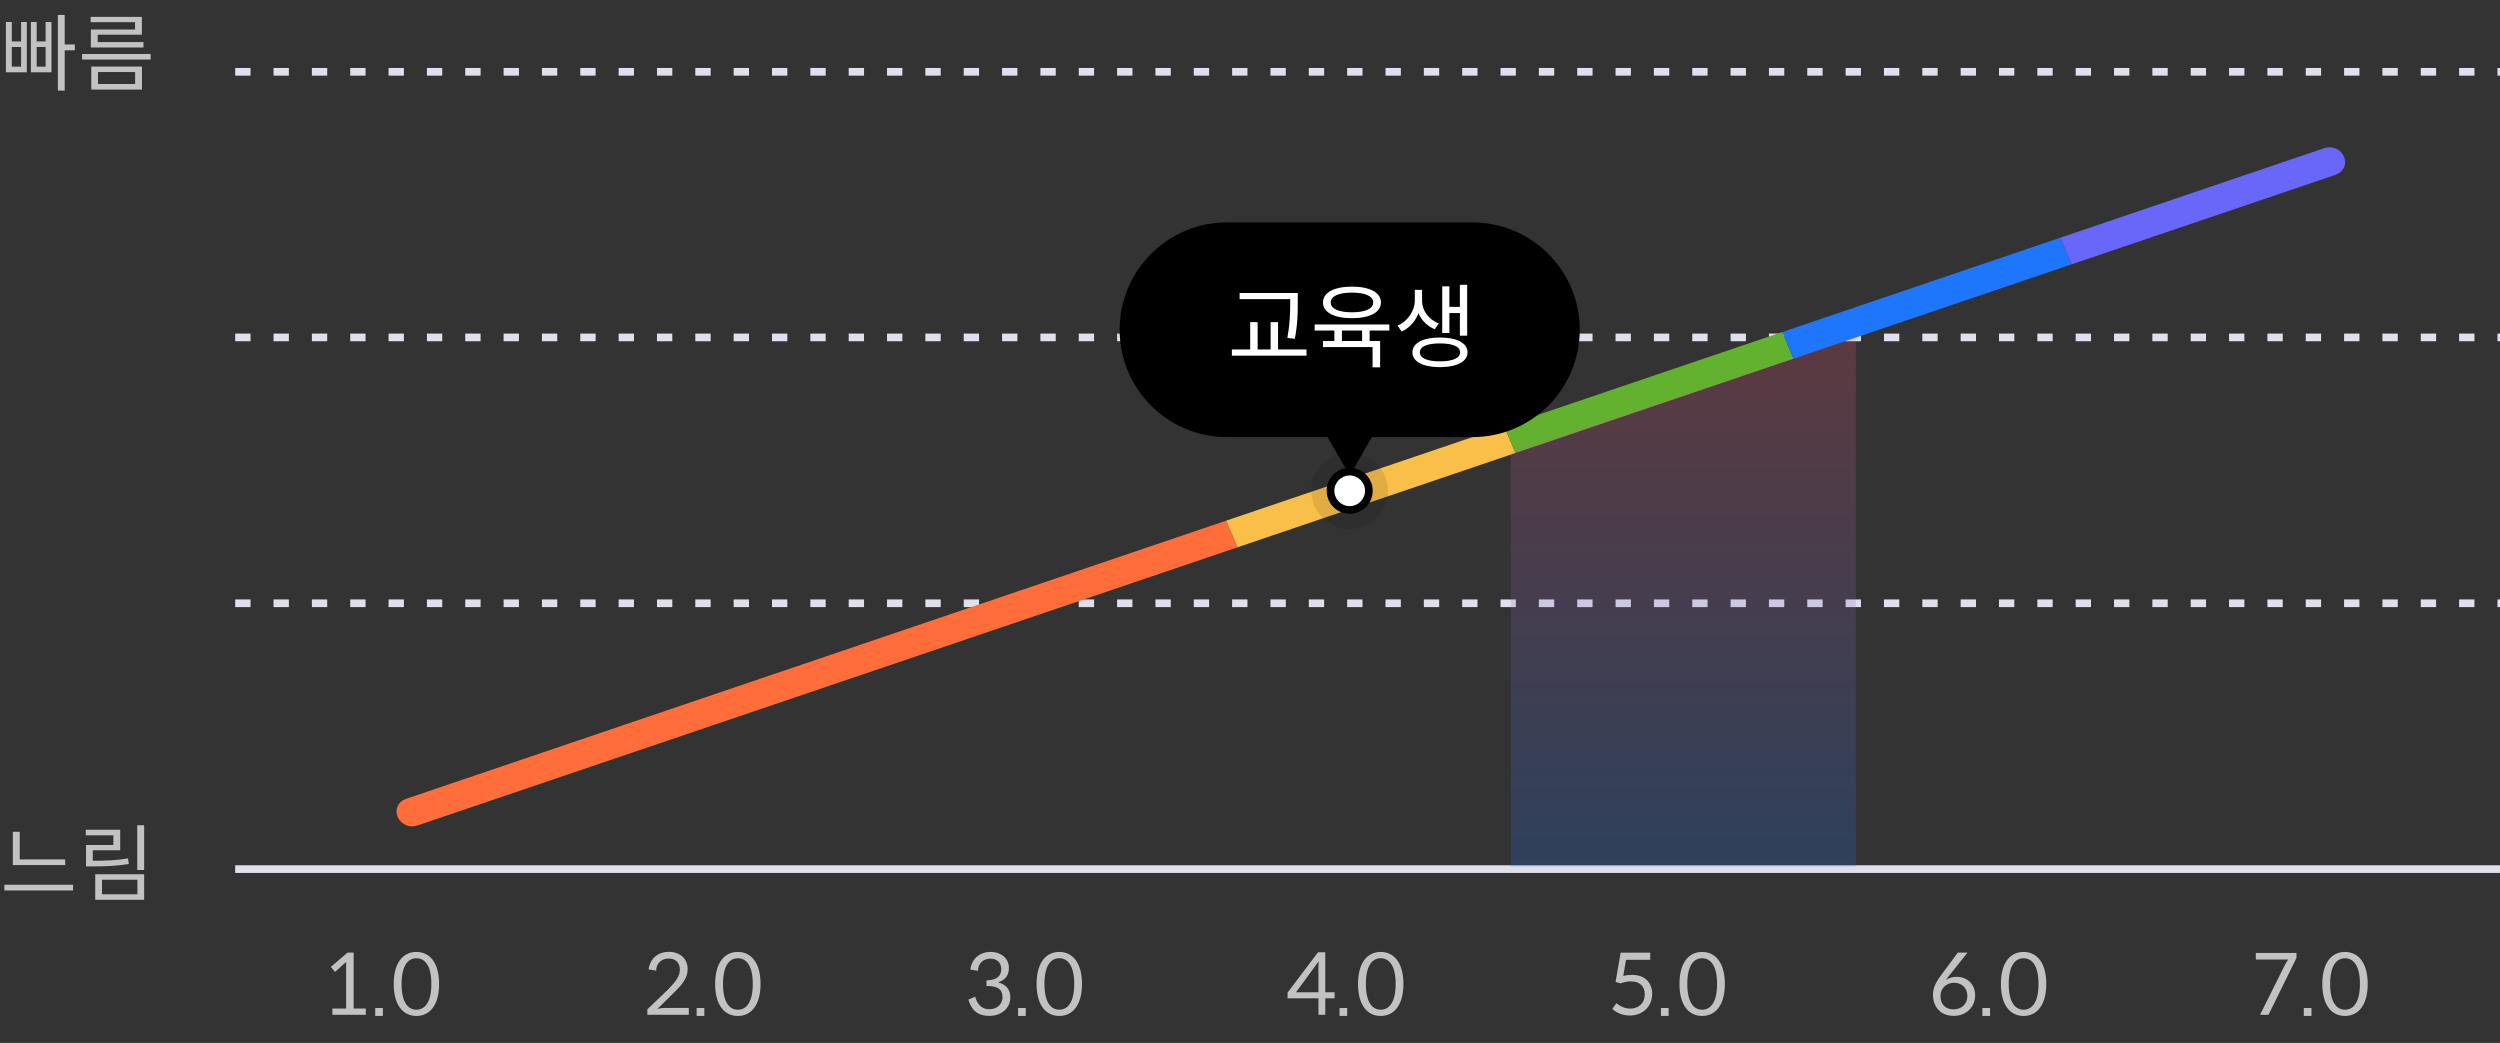 <svg width="326" height="136" viewBox="0 0 326 136" fill="none" xmlns="http://www.w3.org/2000/svg">
<rect x="0" y="0" width="326" height="136" fill="#333333" stroke="none"/>
<path d="M1.672 112.803H8.503V112.066H2.574V108.469H1.672V112.803ZM9.526 116.114V115.366H0.572V116.114H9.526ZM18.798 113.452V107.611H17.896V113.452H18.798ZM16.796 112.66L16.697 111.934C15.135 112.198 13.859 112.242 12.099 112.242V110.878H15.674V108.194H11.186V108.931H14.783V110.185H11.219V112.979H12.011C13.826 112.979 15.19 112.924 16.796 112.66ZM18.798 114.002H12.418V117.335H18.798V114.002ZM17.918 116.609H13.298V114.717H17.918V116.609Z" fill="#C2C2C2"/>
<path d="M8.437 6.556H9.757V5.797H8.437V1.947H7.546V11.814H8.437V6.556ZM3.498 2.871H2.75V5.401H1.54V2.871H0.77V9.427H3.498V2.871ZM6.71 2.871H5.951V5.401H4.785V2.871H4.026V9.427H6.71V2.871ZM1.54 6.127H2.75V8.69H1.54V6.127ZM4.785 6.127H5.951V8.69H4.785V6.127ZM11.824 2.893H17.61V3.85H11.846V6.193H18.71V5.489H12.737V4.521H18.501V2.2H11.824V2.893ZM19.645 7.766V7.04H10.702V7.766H19.645ZM18.512 8.679H11.901V11.682H18.512V8.679ZM17.621 10.956H12.781V9.394H17.621V10.956Z" fill="#C2C2C2"/>
<path d="M30.669 44H326" stroke="#DFE0EB" stroke-dasharray="2 3"/>
<path d="M30.669 78.667H326" stroke="#DFE0EB" stroke-dasharray="2 3"/>
<path d="M30.669 9.364H326" stroke="#DFE0EB" stroke-dasharray="2 3"/>
<path d="M47.701 132.326V131.512H46.117V124.219H45.314L43.147 126.089L43.686 126.738L45.149 125.429C45.138 125.506 45.138 125.605 45.138 125.704V131.512H43.345V132.326H47.701ZM49.93 131.446H48.929V132.48H49.93V131.446ZM57.261 128.311C57.261 125.44 55.963 124.131 54.302 124.131C52.63 124.131 51.343 125.44 51.343 128.311C51.343 131.171 52.63 132.48 54.302 132.48C55.963 132.48 57.261 131.171 57.261 128.311ZM56.249 128.311C56.249 130.819 55.325 131.666 54.302 131.666C53.279 131.666 52.366 130.819 52.366 128.311C52.366 125.792 53.279 124.956 54.302 124.956C55.325 124.956 56.249 125.792 56.249 128.311Z" fill="#C2C2C2"/>
<path d="M89.824 132.326V131.435H86.645C86.37 131.435 86.04 131.479 85.732 131.567L87.987 129.334C88.9 128.421 89.67 127.585 89.67 126.386C89.67 124.956 88.603 124.12 87.228 124.12C85.853 124.12 84.786 124.923 84.577 126.408L85.567 126.573C85.567 125.649 86.249 124.989 87.173 124.989C88.009 124.989 88.625 125.44 88.658 126.408C88.658 127.354 88.042 128.047 87.195 128.949L84.412 131.622V132.326H89.824ZM91.844 131.446H90.843V132.48H91.844V131.446ZM99.175 128.311C99.175 125.44 97.877 124.131 96.216 124.131C94.544 124.131 93.257 125.44 93.257 128.311C93.257 131.171 94.544 132.48 96.216 132.48C97.877 132.48 99.175 131.171 99.175 128.311ZM98.163 128.311C98.163 130.819 97.24 131.666 96.216 131.666C95.194 131.666 94.281 130.819 94.281 128.311C94.281 125.792 95.194 124.956 96.216 124.956C97.24 124.956 98.163 125.792 98.163 128.311Z" fill="#C2C2C2"/>
<path d="M126.524 126.43L127.525 126.595C127.525 125.693 128.196 125.011 129.12 125.011C129.967 125.011 130.561 125.462 130.561 126.386C130.561 127.222 130.055 127.805 128.636 127.838V128.564C130.363 128.564 130.726 129.202 130.726 130.071C130.726 130.786 130.165 131.6 129.01 131.6C128.174 131.6 127.679 131.171 127.338 130.467C127.25 130.258 127.195 130.093 127.173 129.972L126.271 130.346C126.656 131.534 127.283 132.469 129.021 132.469C130.528 132.469 131.749 131.523 131.749 130.049C131.749 129.037 131.199 128.366 130.143 128.102C131.023 127.805 131.562 127.277 131.562 126.221C131.562 124.989 130.572 124.131 129.175 124.131C127.8 124.131 126.733 124.967 126.524 126.43ZM133.758 131.446H132.757V132.48H133.758V131.446ZM141.09 128.311C141.09 125.44 139.792 124.131 138.131 124.131C136.459 124.131 135.172 125.44 135.172 128.311C135.172 131.171 136.459 132.48 138.131 132.48C139.792 132.48 141.09 131.171 141.09 128.311ZM140.078 128.311C140.078 130.819 139.154 131.666 138.131 131.666C137.108 131.666 136.195 130.819 136.195 128.311C136.195 125.792 137.108 124.956 138.131 124.956C139.154 124.956 140.078 125.792 140.078 128.311Z" fill="#C2C2C2"/>
<path d="M174.037 130.181V129.389H172.816V124.175H171.87L167.899 129.433V130.181H171.925V132.326H172.816V130.181H174.037ZM171.925 126.023V129.389H168.999L171.969 125.341C171.936 125.572 171.925 125.836 171.925 126.023ZM175.673 131.446H174.672V132.48H175.673V131.446ZM183.004 128.311C183.004 125.44 181.706 124.131 180.045 124.131C178.373 124.131 177.086 125.44 177.086 128.311C177.086 131.171 178.373 132.48 180.045 132.48C181.706 132.48 183.004 131.171 183.004 128.311ZM181.992 128.311C181.992 130.819 181.068 131.666 180.045 131.666C179.022 131.666 178.109 130.819 178.109 128.311C178.109 125.792 179.022 124.956 180.045 124.956C181.068 124.956 181.992 125.792 181.992 128.311Z" fill="#C2C2C2"/>
<path d="M211.673 127.266L212.036 125.154H215.193V124.23H211.332L210.672 128.047L211.321 128.234C211.794 128.069 212.212 127.97 212.641 127.97C213.796 127.97 214.478 128.586 214.478 129.642C214.478 130.83 213.675 131.523 212.564 131.523C211.904 131.523 211.266 131.226 210.782 130.819L210.243 131.556C210.738 132.029 211.552 132.425 212.52 132.425C214.159 132.425 215.446 131.303 215.446 129.587C215.446 128.179 214.533 127.123 212.828 127.123C212.432 127.123 212.047 127.167 211.673 127.266ZM217.588 131.446H216.587V132.48H217.588V131.446ZM224.919 128.311C224.919 125.44 223.621 124.131 221.96 124.131C220.288 124.131 219.001 125.44 219.001 128.311C219.001 131.171 220.288 132.48 221.96 132.48C223.621 132.48 224.919 131.171 224.919 128.311ZM223.907 128.311C223.907 130.819 222.983 131.666 221.96 131.666C220.937 131.666 220.024 130.819 220.024 128.311C220.024 125.792 220.937 124.956 221.96 124.956C222.983 124.956 223.907 125.792 223.907 128.311Z" fill="#C2C2C2"/>
<path d="M254.137 127.266L256.568 124.219H255.303L253.059 127.244C252.355 128.168 252.058 128.982 252.058 129.697C252.058 131.369 253.125 132.469 254.764 132.469C256.414 132.469 257.558 131.303 257.558 129.807C257.558 128.256 256.458 127.376 255.138 127.376C254.599 127.376 254.148 127.53 253.752 127.794C253.829 127.706 253.95 127.53 254.137 127.266ZM254.742 131.622C253.642 131.622 253.037 130.918 253.037 129.862C253.037 128.949 253.73 128.157 254.808 128.157C255.809 128.157 256.546 128.817 256.546 129.884C256.546 130.885 255.809 131.622 254.742 131.622ZM259.502 131.446H258.501V132.48H259.502V131.446ZM266.833 128.311C266.833 125.44 265.535 124.131 263.874 124.131C262.202 124.131 260.915 125.44 260.915 128.311C260.915 131.171 262.202 132.48 263.874 132.48C265.535 132.48 266.833 131.171 266.833 128.311ZM265.821 128.311C265.821 130.819 264.897 131.666 263.874 131.666C262.851 131.666 261.938 130.819 261.938 128.311C261.938 125.792 262.851 124.956 263.874 124.956C264.897 124.956 265.821 125.792 265.821 128.311Z" fill="#C2C2C2"/>
<path d="M299.461 124.912V124.263H294.159V125.121H298.372L297.998 125.737L294.709 132.326H295.82L299.461 124.912ZM301.416 131.446H300.415V132.48H301.416V131.446ZM308.747 128.311C308.747 125.44 307.449 124.131 305.788 124.131C304.116 124.131 302.829 125.44 302.829 128.311C302.829 131.171 304.116 132.48 305.788 132.48C307.449 132.48 308.747 131.171 308.747 128.311ZM307.735 128.311C307.735 130.819 306.811 131.666 305.788 131.666C304.765 131.666 303.852 130.819 303.852 128.311C303.852 125.792 304.765 124.956 305.788 124.956C306.811 124.956 307.735 125.792 307.735 128.311Z" fill="#C2C2C2"/>
<path d="M30.669 113.333H326" stroke="#DFE0EB"/>
<path d="M51.856 106.528C51.447 105.569 51.915 104.52 52.903 104.185L159.886 67.894L161.37 71.367L54.386 107.658C53.398 107.993 52.266 107.487 51.856 106.528Z" fill="#FF6D3B"/>
<path d="M159.887 67.894L196.144 55.595L197.626 59.067L161.37 71.366L159.887 67.894Z" fill="#FABF48"/>
<path d="M196.144 55.595L232.4 43.296L233.883 46.768L197.627 59.067L196.144 55.595Z" fill="#62B22F"/>
<path d="M232.401 43.296L268.658 30.997L270.14 34.469L233.884 46.768L232.401 43.296Z" fill="#1E76FC"/>
<path d="M268.659 30.997L303.128 19.304C304.115 18.97 305.247 19.475 305.656 20.434C306.066 21.393 305.597 22.441 304.61 22.776L270.141 34.469L268.659 30.997Z" fill="#6967F9"/>
<path fill-rule="evenodd" clip-rule="evenodd" d="M160 29C152.268 29 146 35.268 146 43C146 50.732 152.268 57 160 57H173.113L176 62L178.887 57H192C199.732 57 206 50.732 206 43C206 35.268 199.732 29 192 29H160Z" fill="black"/>
<path d="M161.644 39.008H168.244V39.392C168.244 41.024 168.172 42.44 167.872 44.06L168.844 44.18C169.228 42.164 169.228 40.76 169.228 39.392V38.204H161.644V39.008ZM170.368 46.376V45.572H166.66V42.008H165.688V45.572H163.996V42.008H163.024V45.572H160.636V46.376H170.368ZM176.295 41.492C178.623 41.492 180.075 40.736 180.075 39.44C180.075 38.144 178.623 37.376 176.295 37.376C173.979 37.376 172.515 38.144 172.515 39.44C172.515 40.736 173.979 41.492 176.295 41.492ZM176.295 38.156C178.035 38.156 179.067 38.624 179.067 39.44C179.067 40.256 178.035 40.724 176.295 40.724C174.555 40.724 173.523 40.256 173.523 39.44C173.523 38.624 174.555 38.156 176.295 38.156ZM178.599 44.468V43.1H181.167V42.308H171.435V43.1H174.003V44.468H172.515V45.26H178.983V47.9H179.967V44.468H178.599ZM174.987 43.1H177.615V44.468H174.987V43.1ZM188.066 43.424H189.002V40.82H190.37V43.772H191.318V37.136H190.37V40.016H189.002V37.34H188.066V43.424ZM187.094 42.932L187.622 42.176C186.242 41.66 185.438 40.424 185.438 39.248V37.796H184.49V39.248C184.49 40.436 183.638 41.864 182.246 42.464L182.774 43.232C183.83 42.764 184.586 41.852 184.97 40.844C185.354 41.756 186.086 42.512 187.094 42.932ZM187.766 44.012C185.558 44.012 184.178 44.732 184.178 45.944C184.178 47.156 185.558 47.876 187.766 47.876C189.974 47.876 191.366 47.156 191.366 45.944C191.366 44.732 189.974 44.012 187.766 44.012ZM187.766 47.12C186.122 47.12 185.15 46.712 185.15 45.944C185.15 45.176 186.122 44.78 187.766 44.78C189.41 44.78 190.394 45.176 190.394 45.944C190.394 46.712 189.41 47.12 187.766 47.12Z" fill="white"/>
<circle cx="176" cy="64" r="3" fill="black"/>
<circle cx="176" cy="64" r="5" fill="black" fill-opacity="0.1"/>
<circle cx="176" cy="64" r="2" fill="white"/>
<path d="M197 58.892L242 44V113H197V58.892Z" fill="url(#paint0_linear_162_206)" fill-opacity="0.2"/>
<defs>
<linearGradient id="paint0_linear_162_206" x1="219.5" y1="44" x2="219.5" y2="113" gradientUnits="userSpaceOnUse">
<stop stop-color="#FD557A"/>
<stop offset="1" stop-color="#1E76FC"/>
</linearGradient>
</defs>
</svg>
